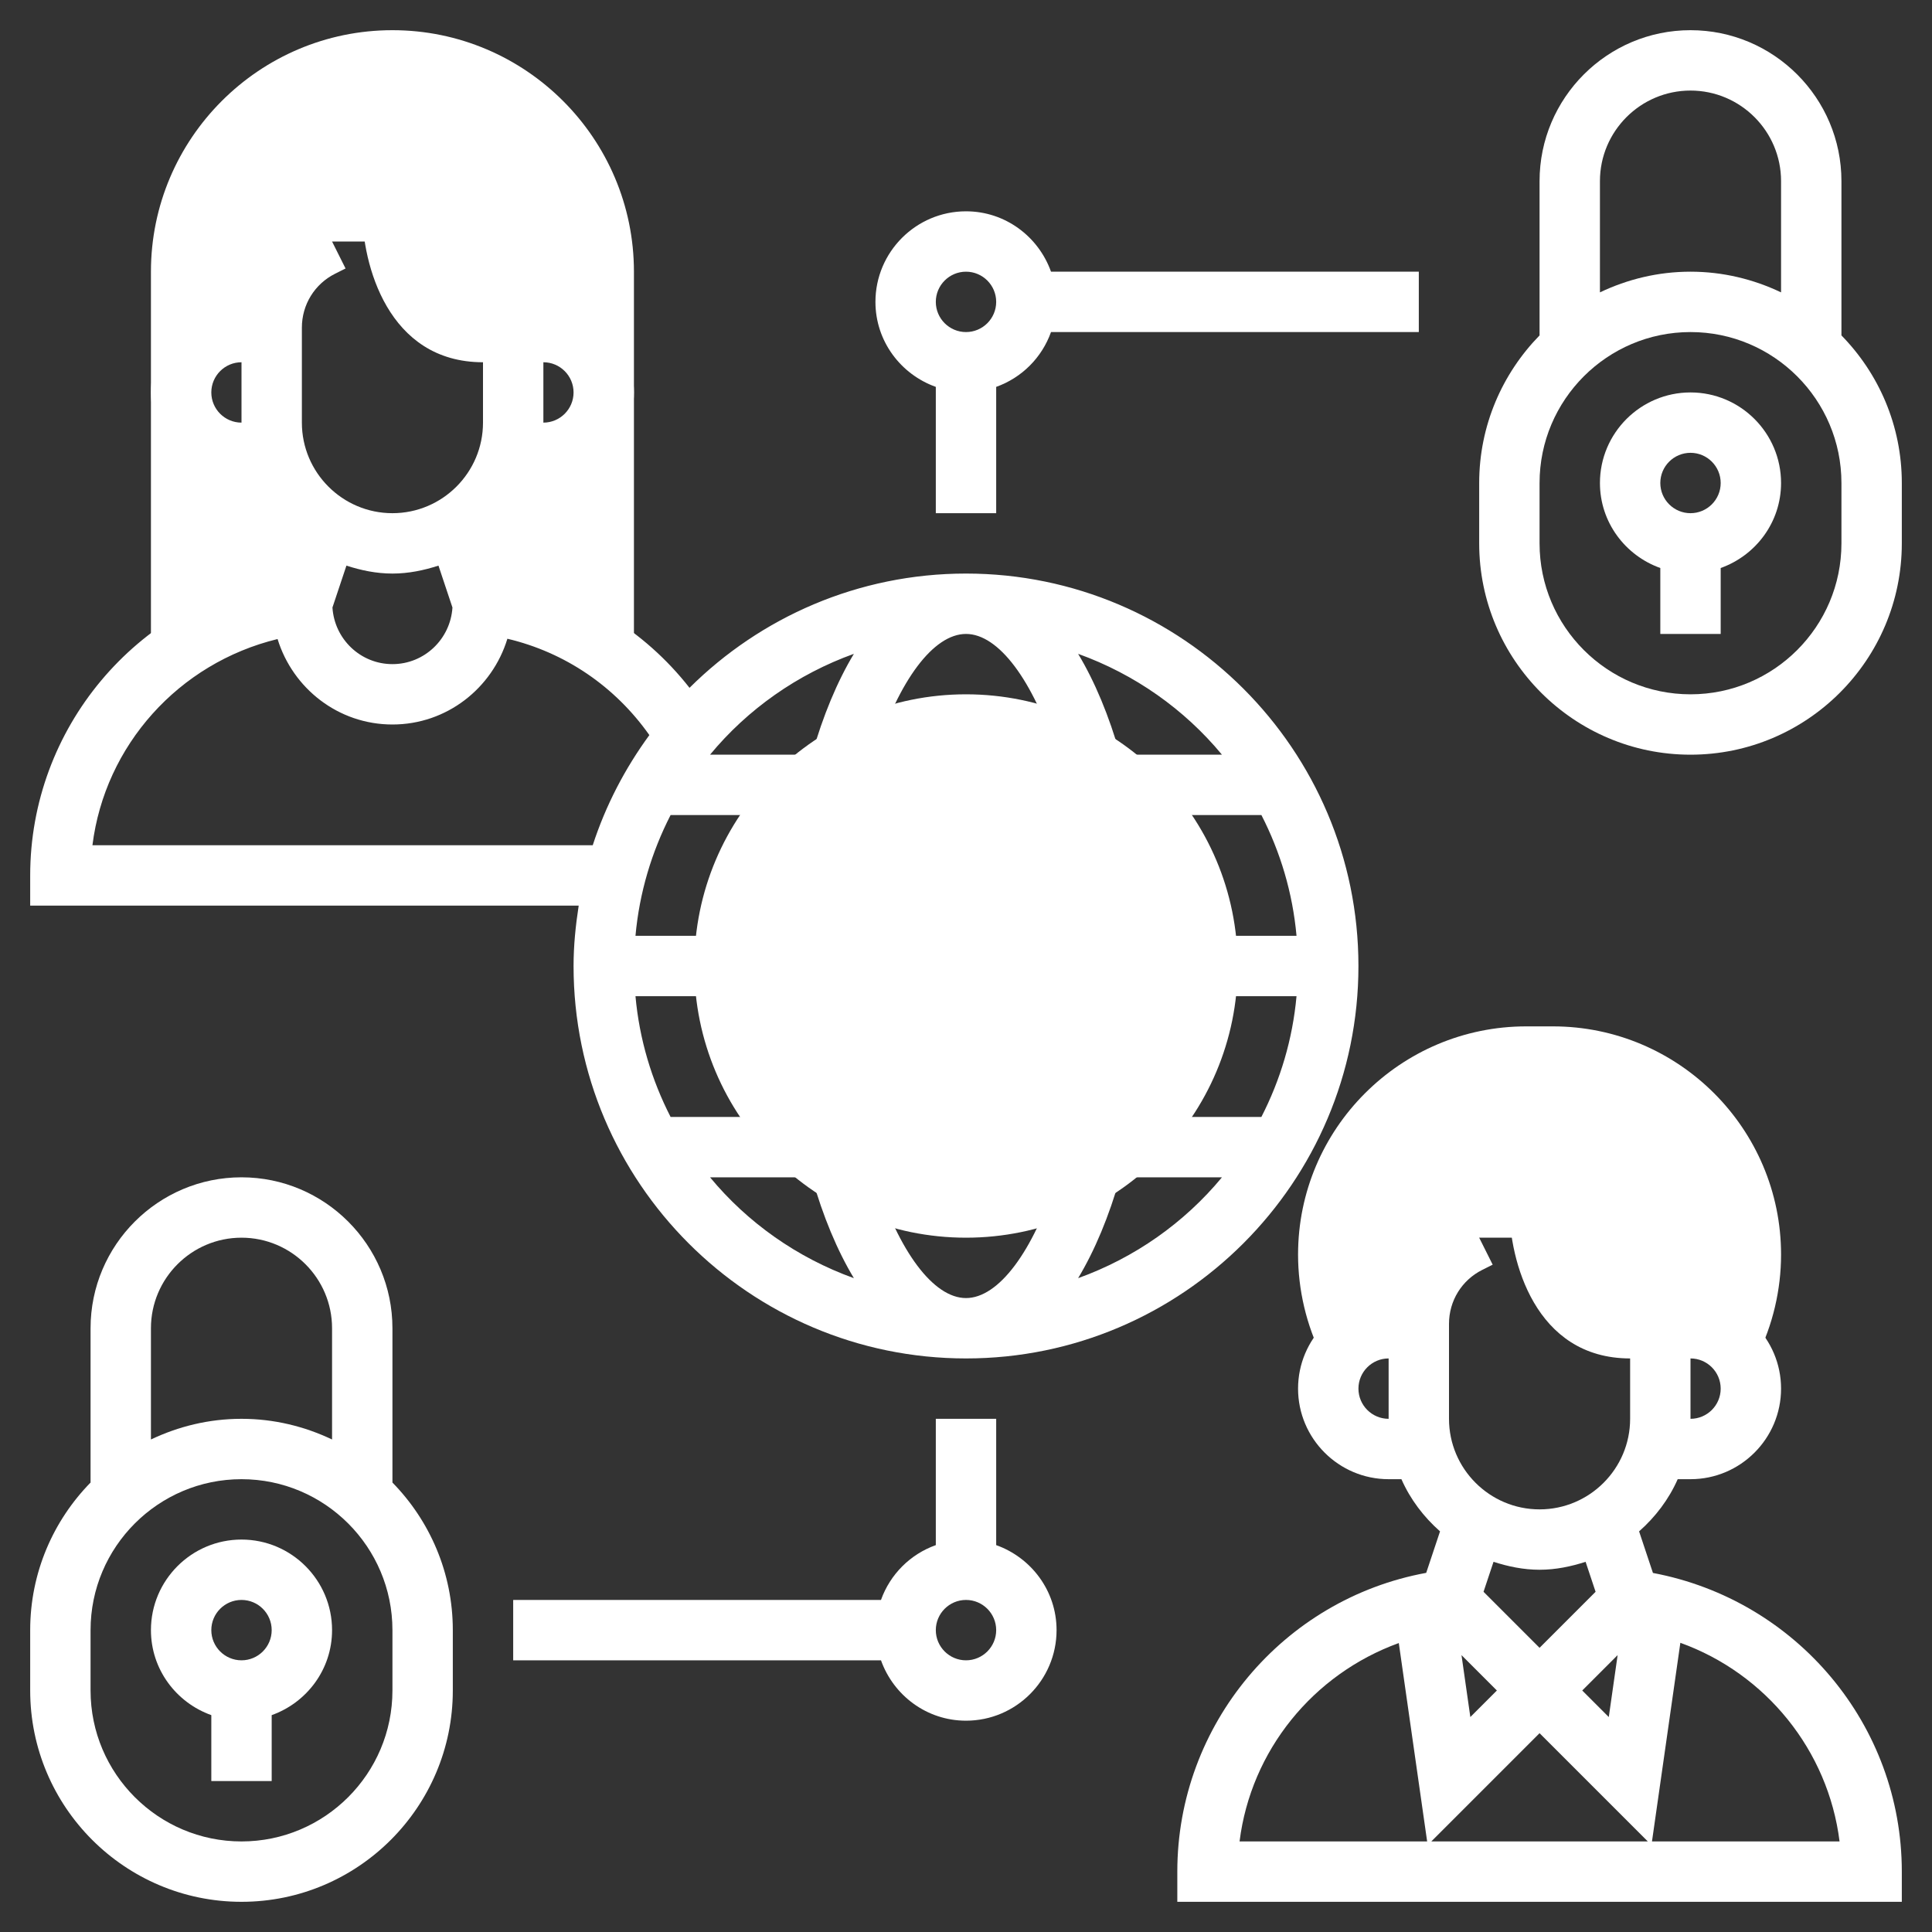 <svg width="64" height="64" viewBox="0 0 64 64" fill="none" xmlns="http://www.w3.org/2000/svg">
<rect x="0" y="0" width="64" height="64" fill="#333333" stroke="none"/>
<g id="5981576_access_control_network_privacy_users_icon 1">
<g id="Group">
<g id="Group_2">
<path id="Vector" d="M51.441 34H50.559C46.391 34 43 37.392 43 41.56C43 42.727 43.275 43.895 43.797 44.938L44.073 45.491C44.299 44.634 45.073 44 46 44H47V43.854C47 42.718 47.642 41.679 48.658 41.171L49 41H51.104C51.319 42.185 51.979 44 54 44H55H56C56.927 44 57.699 44.634 57.926 45.489L58.203 44.936C58.725 43.895 59 42.727 59 41.56C59 37.392 55.609 34 51.441 34Z" fill="white"/>
</g>
<g id="Group_3">
<path id="Vector_2" d="M32 41C36.971 41 41 36.971 41 32C41 27.029 36.971 23 32 23C27.029 23 23 27.029 23 32C23 36.971 27.029 41 32 41Z" fill="white"/>
</g>
<g id="Group_4">
<path id="Vector_3" d="M9.938 20.008L10 20L10.871 17.387H10.901C10.045 16.85 9.401 16.006 9.141 15H8C6.895 15 6 14.105 6 13C6 11.895 6.895 11 8 11H9V10.854C9 9.718 9.642 8.679 10.658 8.171L11 8H13.104C13.319 9.185 13.979 11 16 11H17H18C19.105 11 20 11.895 20 13C20 14.105 19.105 15 18 15H16.859C16.599 16.006 15.955 16.85 15.099 17.387H15.13L16 20L16.062 20.008C17.967 20.246 19.663 21.073 21 22.28V9C21 4.589 17.411 1 13 1C8.589 1 5 4.589 5 9V22.273C6.337 21.068 8.035 20.246 9.938 20.008Z" fill="white"/>
</g>
<g id="Group_5">
<path id="Vector_4" d="M8 51C6.346 51 5 52.346 5 54C5 55.302 5.839 56.402 7 56.816V59H9V56.816C10.161 56.402 11 55.302 11 54C11 52.346 9.654 51 8 51ZM8 55C7.449 55 7 54.552 7 54C7 53.448 7.449 53 8 53C8.551 53 9 53.448 9 54C9 54.552 8.551 55 8 55Z" fill="white"/>
<path id="Vector_5" d="M13 44C13 41.243 10.757 39 8 39C5.243 39 3 41.243 3 44V49.111C1.765 50.373 1 52.098 1 54V56C1 59.859 4.14 63 8 63C11.86 63 15 59.859 15 56V54C15 52.098 14.235 50.373 13 49.111V44ZM8 41C9.654 41 11 42.346 11 44V47.685C10.089 47.251 9.075 47 8 47C6.925 47 5.911 47.251 5 47.685V44C5 42.346 6.346 41 8 41ZM13 56C13 58.757 10.757 61 8 61C5.243 61 3 58.757 3 56V54C3 51.243 5.243 49 8 49C10.757 49 13 51.243 13 54V56Z" fill="white"/>
<path id="Vector_6" d="M56 13C54.346 13 53 14.346 53 16C53 17.302 53.839 18.402 55 18.816V21H57V18.816C58.161 18.402 59 17.302 59 16C59 14.346 57.654 13 56 13ZM56 17C55.449 17 55 16.552 55 16C55 15.448 55.449 15 56 15C56.551 15 57 15.448 57 16C57 16.552 56.551 17 56 17Z" fill="white"/>
<path id="Vector_7" d="M61 11.111V6C61 3.243 58.757 1 56 1C53.243 1 51 3.243 51 6V11.111C49.765 12.374 49 14.099 49 16V18C49 21.859 52.14 25 56 25C59.86 25 63 21.859 63 18V16C63 14.098 62.235 12.373 61 11.111ZM56 3C57.654 3 59 4.346 59 6V9.685C58.089 9.251 57.075 9 56 9C54.925 9 53.911 9.251 53 9.685V6C53 4.346 54.346 3 56 3ZM61 18C61 20.757 58.757 23 56 23C53.243 23 51 20.757 51 18V16C51 13.243 53.243 11 56 11C58.757 11 61 13.243 61 16V18Z" fill="white"/>
<path id="Vector_8" d="M54.756 52.106L54.297 50.729C54.837 50.251 55.282 49.669 55.576 49H56C57.654 49 59 47.654 59 46C59 44.346 57.654 43 56 43V42H54V43C52.042 43 52.001 40.119 52 39.997L51 40H50C50 41.729 50.836 45 54 45V47C54 48.654 52.654 50 51 50C49.346 50 48 48.654 48 47V43.854C48 43.091 48.423 42.406 49.105 42.065L49.447 41.894L48.552 40.105L48.21 40.276C47.108 40.827 46.353 41.831 46.1 43H46C44.346 43 43 44.346 43 46C43 47.654 44.346 49 46 49H46.424C46.718 49.669 47.163 50.251 47.703 50.729L47.245 52.103C42.506 52.972 39 57.129 39 62V63H63V62C63 57.147 59.521 53.004 54.756 52.106ZM45 46C45 45.448 45.449 45 46 45V47C45.449 47 45 46.552 45 46ZM49.586 56L48.707 56.879L48.414 54.828L49.586 56ZM51 57.414L54.586 61H47.414L51 57.414ZM53.586 54.828L53.293 56.879L52.414 56L53.586 54.828ZM57 46C57 46.552 56.551 47 56 47V45C56.551 45 57 45.448 57 46ZM51 52C51.535 52 52.041 51.893 52.525 51.737L52.856 52.73L51 54.586L49.144 52.73L49.475 51.737C49.959 51.893 50.465 52 51 52ZM46.337 54.428L47.276 61H41.062C41.438 57.991 43.493 55.46 46.337 54.428ZM54.724 61L55.664 54.42C58.492 55.439 60.56 57.978 60.938 61H54.724Z" fill="white"/>
<path id="Vector_9" d="M19 32C19 39.168 24.832 45 32 45C39.168 45 45 39.168 45 32C45 24.832 39.168 19 32 19C28.43 19 25.193 20.448 22.841 22.785C21.338 20.868 19.21 19.563 16.756 19.105L16.297 17.729C16.837 17.251 17.282 16.669 17.576 16H18C19.654 16 21 14.654 21 13C21 11.346 19.654 10 18 10V9H16V10C14.042 10 14.001 7.119 14 6.997L13 7H12C12 8.729 12.836 12 16 12V14C16 15.654 14.654 17 13 17C11.346 17 10 15.654 10 14V10.854C10 10.091 10.423 9.406 11.105 9.065L11.447 8.894L10.552 7.105L10.21 7.276C9.109 7.827 8.353 8.831 8.1 10H8C6.346 10 5 11.346 5 13C5 14.654 6.346 16 8 16H8.424C8.718 16.669 9.163 17.251 9.703 17.729L9.245 19.103C4.506 19.972 1 24.129 1 29V30H19.17C19.069 30.654 19 31.318 19 32ZM7 13C7 12.448 7.449 12 8 12V14C7.449 14 7 13.552 7 13ZM22.214 27H26.431C26.206 28.237 26.067 29.581 26.022 31H21.051C21.18 29.57 21.588 28.221 22.214 27ZM32 21C33.075 21 34.22 22.527 35.009 25H28.991C29.78 22.527 30.925 21 32 21ZM35.519 27C35.763 28.209 35.927 29.553 35.979 31H28.021C28.073 29.553 28.238 28.209 28.481 27H35.519ZM42.949 31H37.978C37.932 29.581 37.794 28.237 37.569 27H41.786C42.412 28.221 42.82 29.57 42.949 31ZM32 43C30.925 43 29.78 41.473 28.991 39H35.009C34.22 41.473 33.075 43 32 43ZM28.481 37C28.237 35.791 28.073 34.447 28.021 33H35.979C35.927 34.447 35.762 35.791 35.519 37H28.481ZM21.051 33H26.022C26.068 34.419 26.206 35.763 26.431 37H22.214C21.588 35.779 21.18 34.43 21.051 33ZM37.978 33H42.949C42.819 34.43 42.412 35.779 41.785 37H37.568C37.794 35.763 37.933 34.419 37.978 33ZM23.521 39H26.895C27.263 40.295 27.733 41.422 28.286 42.341C26.412 41.666 24.768 40.507 23.521 39ZM35.714 42.341C36.267 41.422 36.737 40.295 37.105 39H40.479C39.232 40.507 37.588 41.666 35.714 42.341ZM40.479 25H37.105C36.737 23.705 36.267 22.578 35.714 21.659C37.588 22.334 39.232 23.493 40.479 25ZM28.286 21.659C27.733 22.578 27.263 23.705 26.895 25H23.521C24.768 23.493 26.412 22.334 28.286 21.659ZM19 13C19 13.552 18.551 14 18 14V12C18.551 12 19 12.448 19 13ZM13 19C13.535 19 14.041 18.893 14.525 18.737L14.988 20.125C14.922 21.168 14.06 22 13 22C11.94 22 11.078 21.168 11.013 20.124L11.476 18.737C11.959 18.893 12.465 19 13 19ZM3.062 28C3.475 24.696 5.911 21.968 9.195 21.169C9.698 22.802 11.204 24 13 24C14.8 24 16.308 22.798 16.808 21.159C18.719 21.611 20.374 22.739 21.511 24.351C20.706 25.451 20.065 26.677 19.635 28H3.062Z" fill="white"/>
<path id="Vector_10" d="M33 51.184V47H31V51.184C30.153 51.486 29.486 52.153 29.184 53H17V55H29.184C29.598 56.161 30.698 57 32 57C33.654 57 35 55.654 35 54C35 52.698 34.161 51.598 33 51.184ZM32 55C31.449 55 31 54.552 31 54C31 53.448 31.449 53 32 53C32.551 53 33 53.448 33 54C33 54.552 32.551 55 32 55Z" fill="white"/>
<path id="Vector_11" d="M31 12.816V17H33V12.816C33.847 12.514 34.514 11.847 34.816 11H47V9H34.816C34.402 7.839 33.302 7 32 7C30.346 7 29 8.346 29 10C29 11.302 29.839 12.402 31 12.816ZM32 9C32.551 9 33 9.448 33 10C33 10.552 32.551 11 32 11C31.449 11 31 10.552 31 10C31 9.448 31.449 9 32 9Z" fill="white"/>
</g>
</g>
</g>
</svg>
